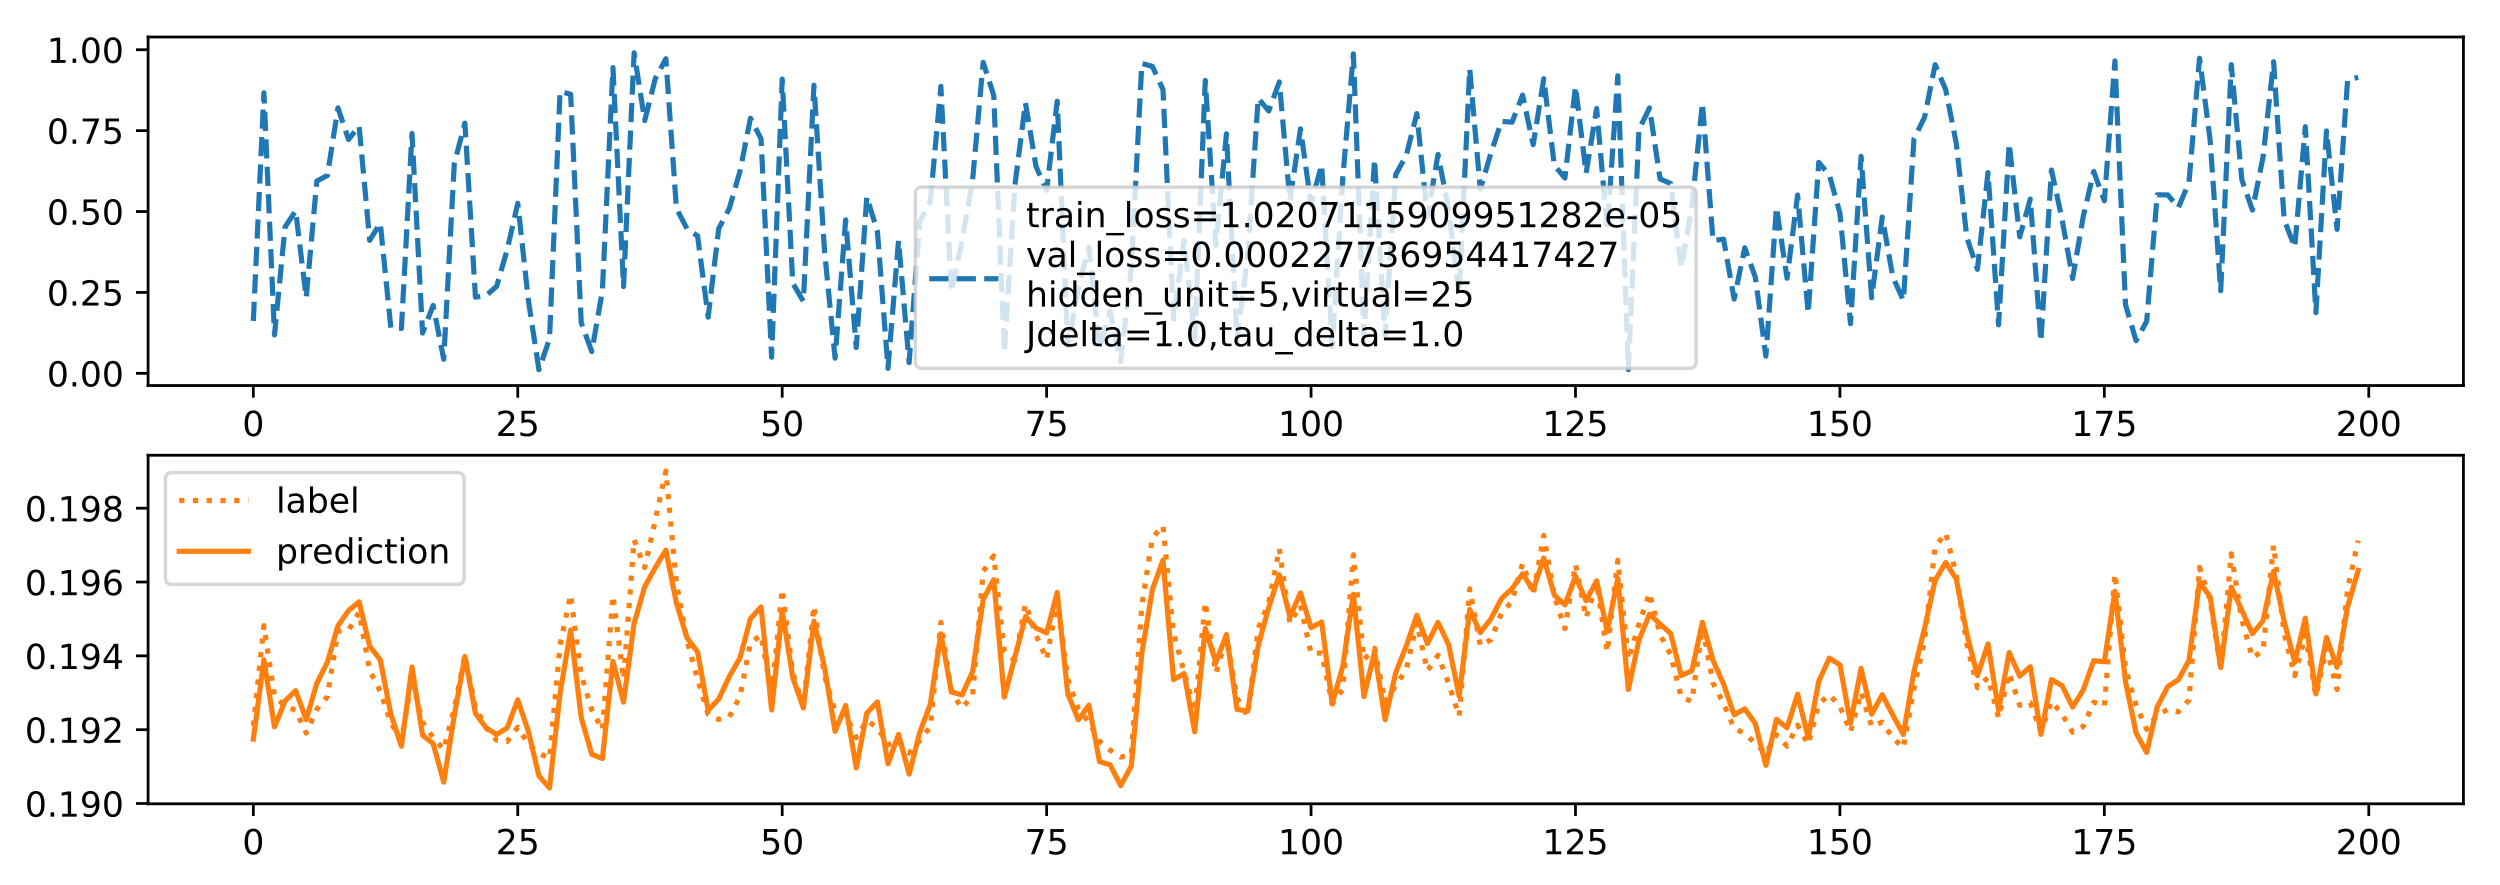 <?xml version="1.0" encoding="utf-8" standalone="no"?>
<!DOCTYPE svg PUBLIC "-//W3C//DTD SVG 1.1//EN"
  "http://www.w3.org/Graphics/SVG/1.1/DTD/svg11.dtd">
<!-- Created with matplotlib (http://matplotlib.org/) -->
<svg height="256pt" version="1.1" viewBox="0 0 723 256" width="723pt" xmlns="http://www.w3.org/2000/svg" xmlns:xlink="http://www.w3.org/1999/xlink">
 <defs>
  <style type="text/css">
*{stroke-linecap:butt;stroke-linejoin:round;}
  </style>
 </defs>
 <g id="figure_1">
  <g id="patch_1">
   <path d="M 0 256.338 
L 723.128 256.338 
L 723.128 0 
L 0 0 
z
" style="fill:#ffffff;"/>
  </g>
  <g id="axes_1">
   <g id="patch_2">
    <path d="M 42.828 111.5 
L 712.428 111.5 
L 712.428 10.7 
L 42.828 10.7 
z
" style="fill:#ffffff;"/>
   </g>
   <g id="matplotlib.axis_1">
    <g id="xtick_1">
     <g id="line2d_1">
      <defs>
       <path d="M 0 0 
L 0 3.5 
" id="m7064da6693" style="stroke:#000000;stroke-width:0.8;"/>
      </defs>
      <g>
       <use style="stroke:#000000;stroke-width:0.8;" x="73.264" xlink:href="#m7064da6693" y="111.5"/>
      </g>
     </g>
     <g id="text_1">
      <!-- 0 -->
      <defs>
       <path d="M 31.781 66.406 
Q 24.172 66.406 20.328 58.906 
Q 16.5 51.422 16.5 36.375 
Q 16.5 21.391 20.328 13.891 
Q 24.172 6.391 31.781 6.391 
Q 39.453 6.391 43.281 13.891 
Q 47.125 21.391 47.125 36.375 
Q 47.125 51.422 43.281 58.906 
Q 39.453 66.406 31.781 66.406 
z
M 31.781 74.219 
Q 44.047 74.219 50.516 64.516 
Q 56.984 54.828 56.984 36.375 
Q 56.984 17.969 50.516 8.266 
Q 44.047 -1.422 31.781 -1.422 
Q 19.531 -1.422 13.062 8.266 
Q 6.594 17.969 6.594 36.375 
Q 6.594 54.828 13.062 64.516 
Q 19.531 74.219 31.781 74.219 
z
" id="DejaVuSans-30"/>
      </defs>
      <g transform="translate(70.083 126.098)scale(0.1 -0.1)">
       <use xlink:href="#DejaVuSans-30"/>
      </g>
     </g>
    </g>
    <g id="xtick_2">
     <g id="line2d_2">
      <g>
       <use style="stroke:#000000;stroke-width:0.8;" x="149.738" xlink:href="#m7064da6693" y="111.5"/>
      </g>
     </g>
     <g id="text_2">
      <!-- 25 -->
      <defs>
       <path d="M 19.188 8.297 
L 53.609 8.297 
L 53.609 0 
L 7.328 0 
L 7.328 8.297 
Q 12.938 14.109 22.625 23.891 
Q 32.328 33.688 34.812 36.531 
Q 39.547 41.844 41.422 45.531 
Q 43.312 49.219 43.312 52.781 
Q 43.312 58.594 39.234 62.25 
Q 35.156 65.922 28.609 65.922 
Q 23.969 65.922 18.812 64.312 
Q 13.672 62.703 7.812 59.422 
L 7.812 69.391 
Q 13.766 71.781 18.938 73 
Q 24.125 74.219 28.422 74.219 
Q 39.75 74.219 46.484 68.547 
Q 53.219 62.891 53.219 53.422 
Q 53.219 48.922 51.531 44.891 
Q 49.859 40.875 45.406 35.406 
Q 44.188 33.984 37.641 27.219 
Q 31.109 20.453 19.188 8.297 
z
" id="DejaVuSans-32"/>
       <path d="M 10.797 72.906 
L 49.516 72.906 
L 49.516 64.594 
L 19.828 64.594 
L 19.828 46.734 
Q 21.969 47.469 24.109 47.828 
Q 26.266 48.188 28.422 48.188 
Q 40.625 48.188 47.75 41.5 
Q 54.891 34.812 54.891 23.391 
Q 54.891 11.625 47.562 5.094 
Q 40.234 -1.422 26.906 -1.422 
Q 22.312 -1.422 17.547 -0.641 
Q 12.797 0.141 7.719 1.703 
L 7.719 11.625 
Q 12.109 9.234 16.797 8.062 
Q 21.484 6.891 26.703 6.891 
Q 35.156 6.891 40.078 11.328 
Q 45.016 15.766 45.016 23.391 
Q 45.016 31 40.078 35.438 
Q 35.156 39.891 26.703 39.891 
Q 22.75 39.891 18.812 39.016 
Q 14.891 38.141 10.797 36.281 
z
" id="DejaVuSans-35"/>
      </defs>
      <g transform="translate(143.375 126.098)scale(0.1 -0.1)">
       <use xlink:href="#DejaVuSans-32"/>
       <use x="63.623" xlink:href="#DejaVuSans-35"/>
      </g>
     </g>
    </g>
    <g id="xtick_3">
     <g id="line2d_3">
      <g>
       <use style="stroke:#000000;stroke-width:0.8;" x="226.211" xlink:href="#m7064da6693" y="111.5"/>
      </g>
     </g>
     <g id="text_3">
      <!-- 50 -->
      <g transform="translate(219.849 126.098)scale(0.1 -0.1)">
       <use xlink:href="#DejaVuSans-35"/>
       <use x="63.623" xlink:href="#DejaVuSans-30"/>
      </g>
     </g>
    </g>
    <g id="xtick_4">
     <g id="line2d_4">
      <g>
       <use style="stroke:#000000;stroke-width:0.8;" x="302.684" xlink:href="#m7064da6693" y="111.5"/>
      </g>
     </g>
     <g id="text_4">
      <!-- 75 -->
      <defs>
       <path d="M 8.203 72.906 
L 55.078 72.906 
L 55.078 68.703 
L 28.609 0 
L 18.312 0 
L 43.219 64.594 
L 8.203 64.594 
z
" id="DejaVuSans-37"/>
      </defs>
      <g transform="translate(296.322 126.098)scale(0.1 -0.1)">
       <use xlink:href="#DejaVuSans-37"/>
       <use x="63.623" xlink:href="#DejaVuSans-35"/>
      </g>
     </g>
    </g>
    <g id="xtick_5">
     <g id="line2d_5">
      <g>
       <use style="stroke:#000000;stroke-width:0.8;" x="379.158" xlink:href="#m7064da6693" y="111.5"/>
      </g>
     </g>
     <g id="text_5">
      <!-- 100 -->
      <defs>
       <path d="M 12.406 8.297 
L 28.516 8.297 
L 28.516 63.922 
L 10.984 60.406 
L 10.984 69.391 
L 28.422 72.906 
L 38.281 72.906 
L 38.281 8.297 
L 54.391 8.297 
L 54.391 0 
L 12.406 0 
z
" id="DejaVuSans-31"/>
      </defs>
      <g transform="translate(369.614 126.098)scale(0.1 -0.1)">
       <use xlink:href="#DejaVuSans-31"/>
       <use x="63.623" xlink:href="#DejaVuSans-30"/>
       <use x="127.246" xlink:href="#DejaVuSans-30"/>
      </g>
     </g>
    </g>
    <g id="xtick_6">
     <g id="line2d_6">
      <g>
       <use style="stroke:#000000;stroke-width:0.8;" x="455.631" xlink:href="#m7064da6693" y="111.5"/>
      </g>
     </g>
     <g id="text_6">
      <!-- 125 -->
      <g transform="translate(446.087 126.098)scale(0.1 -0.1)">
       <use xlink:href="#DejaVuSans-31"/>
       <use x="63.623" xlink:href="#DejaVuSans-32"/>
       <use x="127.246" xlink:href="#DejaVuSans-35"/>
      </g>
     </g>
    </g>
    <g id="xtick_7">
     <g id="line2d_7">
      <g>
       <use style="stroke:#000000;stroke-width:0.8;" x="532.104" xlink:href="#m7064da6693" y="111.5"/>
      </g>
     </g>
     <g id="text_7">
      <!-- 150 -->
      <g transform="translate(522.56 126.098)scale(0.1 -0.1)">
       <use xlink:href="#DejaVuSans-31"/>
       <use x="63.623" xlink:href="#DejaVuSans-35"/>
       <use x="127.246" xlink:href="#DejaVuSans-30"/>
      </g>
     </g>
    </g>
    <g id="xtick_8">
     <g id="line2d_8">
      <g>
       <use style="stroke:#000000;stroke-width:0.8;" x="608.577" xlink:href="#m7064da6693" y="111.5"/>
      </g>
     </g>
     <g id="text_8">
      <!-- 175 -->
      <g transform="translate(599.034 126.098)scale(0.1 -0.1)">
       <use xlink:href="#DejaVuSans-31"/>
       <use x="63.623" xlink:href="#DejaVuSans-37"/>
       <use x="127.246" xlink:href="#DejaVuSans-35"/>
      </g>
     </g>
    </g>
    <g id="xtick_9">
     <g id="line2d_9">
      <g>
       <use style="stroke:#000000;stroke-width:0.8;" x="685.051" xlink:href="#m7064da6693" y="111.5"/>
      </g>
     </g>
     <g id="text_9">
      <!-- 200 -->
      <g transform="translate(675.507 126.098)scale(0.1 -0.1)">
       <use xlink:href="#DejaVuSans-32"/>
       <use x="63.623" xlink:href="#DejaVuSans-30"/>
       <use x="127.246" xlink:href="#DejaVuSans-30"/>
      </g>
     </g>
    </g>
   </g>
   <g id="matplotlib.axis_2">
    <g id="ytick_1">
     <g id="line2d_10">
      <defs>
       <path d="M 0 0 
L -3.5 0 
" id="mf2ada1c5eb" style="stroke:#000000;stroke-width:0.8;"/>
      </defs>
      <g>
       <use style="stroke:#000000;stroke-width:0.8;" x="42.828" xlink:href="#mf2ada1c5eb" y="107.967"/>
      </g>
     </g>
     <g id="text_10">
      <!-- 0.00 -->
      <defs>
       <path d="M 10.688 12.406 
L 21 12.406 
L 21 0 
L 10.688 0 
z
" id="DejaVuSans-2e"/>
      </defs>
      <g transform="translate(13.562 111.766)scale(0.1 -0.1)">
       <use xlink:href="#DejaVuSans-30"/>
       <use x="63.623" xlink:href="#DejaVuSans-2e"/>
       <use x="95.41" xlink:href="#DejaVuSans-30"/>
       <use x="159.033" xlink:href="#DejaVuSans-30"/>
      </g>
     </g>
    </g>
    <g id="ytick_2">
     <g id="line2d_11">
      <g>
       <use style="stroke:#000000;stroke-width:0.8;" x="42.828" xlink:href="#mf2ada1c5eb" y="84.571"/>
      </g>
     </g>
     <g id="text_11">
      <!-- 0.25 -->
      <g transform="translate(13.562 88.37)scale(0.1 -0.1)">
       <use xlink:href="#DejaVuSans-30"/>
       <use x="63.623" xlink:href="#DejaVuSans-2e"/>
       <use x="95.41" xlink:href="#DejaVuSans-32"/>
       <use x="159.033" xlink:href="#DejaVuSans-35"/>
      </g>
     </g>
    </g>
    <g id="ytick_3">
     <g id="line2d_12">
      <g>
       <use style="stroke:#000000;stroke-width:0.8;" x="42.828" xlink:href="#mf2ada1c5eb" y="61.174"/>
      </g>
     </g>
     <g id="text_12">
      <!-- 0.50 -->
      <g transform="translate(13.562 64.974)scale(0.1 -0.1)">
       <use xlink:href="#DejaVuSans-30"/>
       <use x="63.623" xlink:href="#DejaVuSans-2e"/>
       <use x="95.41" xlink:href="#DejaVuSans-35"/>
       <use x="159.033" xlink:href="#DejaVuSans-30"/>
      </g>
     </g>
    </g>
    <g id="ytick_4">
     <g id="line2d_13">
      <g>
       <use style="stroke:#000000;stroke-width:0.8;" x="42.828" xlink:href="#mf2ada1c5eb" y="37.778"/>
      </g>
     </g>
     <g id="text_13">
      <!-- 0.75 -->
      <g transform="translate(13.562 41.577)scale(0.1 -0.1)">
       <use xlink:href="#DejaVuSans-30"/>
       <use x="63.623" xlink:href="#DejaVuSans-2e"/>
       <use x="95.41" xlink:href="#DejaVuSans-37"/>
       <use x="159.033" xlink:href="#DejaVuSans-35"/>
      </g>
     </g>
    </g>
    <g id="ytick_5">
     <g id="line2d_14">
      <g>
       <use style="stroke:#000000;stroke-width:0.8;" x="42.828" xlink:href="#mf2ada1c5eb" y="14.382"/>
      </g>
     </g>
     <g id="text_14">
      <!-- 1.00 -->
      <g transform="translate(13.562 18.181)scale(0.1 -0.1)">
       <use xlink:href="#DejaVuSans-31"/>
       <use x="63.623" xlink:href="#DejaVuSans-2e"/>
       <use x="95.41" xlink:href="#DejaVuSans-30"/>
       <use x="159.033" xlink:href="#DejaVuSans-30"/>
      </g>
     </g>
    </g>
   </g>
   <g id="line2d_15">
    <path clip-path="url(#pdfb579b54e)" d="M 73.264 92.815 
L 76.323 26.841 
L 79.382 96.843 
L 82.441 65.642 
L 85.5 60.966 
L 88.559 86.081 
L 91.618 52.378 
L 94.677 50.746 
L 97.736 31.218 
L 100.795 40.347 
L 103.854 36.456 
L 106.913 69.503 
L 109.972 64.515 
L 113.031 94.772 
L 116.09 94.999 
L 119.148 38.591 
L 122.207 96.307 
L 125.266 88.323 
L 128.325 103.894 
L 131.384 47.279 
L 134.443 35.617 
L 137.502 85.94 
L 140.561 85.5 
L 143.62 82.812 
L 146.679 72.219 
L 149.738 58.806 
L 152.797 86.796 
L 155.856 106.918 
L 158.915 98.008 
L 161.973 26.443 
L 165.032 27.267 
L 168.091 93.35 
L 171.15 101.659 
L 174.209 84.086 
L 177.268 19.545 
L 180.327 82.863 
L 183.386 15.282 
L 186.445 34.872 
L 189.504 22.755 
L 192.563 16.987 
L 195.622 60.252 
L 198.681 66.172 
L 201.74 68.233 
L 204.799 91.709 
L 207.857 66.098 
L 210.916 60.272 
L 213.975 49.62 
L 217.034 34.192 
L 220.093 40.123 
L 223.152 103.296 
L 226.211 22.878 
L 229.27 81.904 
L 232.329 87.15 
L 235.388 24.647 
L 238.447 72.474 
L 241.506 103.581 
L 244.565 63.605 
L 247.624 100.495 
L 250.682 56.932 
L 253.741 66.917 
L 256.8 106.532 
L 259.859 69.588 
L 262.918 104.867 
L 265.977 64.182 
L 269.036 58.291 
L 272.095 24.984 
L 275.154 84.448 
L 278.213 69.616 
L 281.272 52.124 
L 284.331 18.039 
L 287.39 27.542 
L 290.449 101.891 
L 293.508 53.518 
L 296.566 29.76 
L 299.625 48.219 
L 302.684 55.018 
L 305.743 29.274 
L 308.802 100.104 
L 311.861 83.158 
L 314.92 71.462 
L 317.979 100.586 
L 321.038 90 
L 324.097 104.576 
L 327.156 77.725 
L 330.215 18.339 
L 333.274 19.202 
L 336.333 25.923 
L 339.391 92.31 
L 342.45 69.512 
L 345.509 97.977 
L 348.568 23.29 
L 351.627 70.925 
L 354.686 38.704 
L 357.745 98.04 
L 360.804 74.257 
L 363.863 28.402 
L 366.922 32.09 
L 369.981 23.695 
L 373.04 58.044 
L 376.099 37.264 
L 379.158 59.046 
L 382.217 47.633 
L 385.275 100.225 
L 388.334 51.497 
L 391.393 15.585 
L 394.452 96.956 
L 397.511 46.076 
L 400.57 97.132 
L 403.629 50.498 
L 406.688 44.978 
L 409.747 32.861 
L 412.806 62.734 
L 415.865 44.646 
L 418.924 60.467 
L 421.983 85.213 
L 425.042 19.929 
L 428.1 54.781 
L 431.159 44.33 
L 434.218 35.109 
L 437.277 35.332 
L 440.336 27.513 
L 443.395 41.845 
L 446.454 22.766 
L 449.513 47.824 
L 452.572 51.467 
L 455.631 24.96 
L 458.69 50.097 
L 461.749 31.388 
L 464.808 66.189 
L 467.867 21.904 
L 470.926 106.896 
L 473.984 37.478 
L 477.043 31.229 
L 480.102 51.749 
L 483.161 53.1 
L 486.22 77.522 
L 489.279 59.982 
L 492.338 29.744 
L 495.397 69.565 
L 498.456 69.171 
L 501.515 86.487 
L 504.574 71.673 
L 507.633 80.144 
L 510.692 102.998 
L 513.751 59.932 
L 516.809 80.462 
L 519.868 56.404 
L 522.927 90.592 
L 525.986 46.948 
L 529.045 50.642 
L 532.104 61.625 
L 535.163 93.602 
L 538.222 45.215 
L 541.281 86.116 
L 544.34 62.762 
L 547.399 80.067 
L 550.458 86.899 
L 553.517 40.181 
L 556.576 33.942 
L 559.635 18.703 
L 562.693 25.938 
L 565.752 41.444 
L 568.811 68.668 
L 571.87 77.876 
L 574.929 49.925 
L 577.988 93.947 
L 581.047 41.481 
L 584.106 68.491 
L 587.165 57.568 
L 590.224 98.73 
L 593.283 49.167 
L 596.342 63.394 
L 599.401 80.561 
L 602.46 62.702 
L 605.518 49.623 
L 608.577 58.064 
L 611.636 17.619 
L 614.695 88.167 
L 617.754 98.526 
L 620.813 92.95 
L 623.872 56.339 
L 626.931 56.375 
L 629.99 60.01 
L 633.049 52.768 
L 636.108 16.845 
L 639.167 40.459 
L 642.226 84.073 
L 645.285 18.702 
L 648.344 52.03 
L 651.402 60.751 
L 654.461 45.484 
L 657.52 17.873 
L 660.579 63.528 
L 663.638 71.496 
L 666.697 36.64 
L 669.756 90.412 
L 672.815 37.87 
L 675.874 66.324 
L 678.933 23.058 
L 681.992 22.382 
L 681.992 22.382 
" style="fill:none;stroke:#1f77b4;stroke-dasharray:5.55,2.4;stroke-dashoffset:0;stroke-width:1.5;"/>
   </g>
   <g id="patch_3">
    <path d="M 42.828 111.5 
L 42.828 10.7 
" style="fill:none;stroke:#000000;stroke-linecap:square;stroke-linejoin:miter;stroke-width:0.8;"/>
   </g>
   <g id="patch_4">
    <path d="M 712.428 111.5 
L 712.428 10.7 
" style="fill:none;stroke:#000000;stroke-linecap:square;stroke-linejoin:miter;stroke-width:0.8;"/>
   </g>
   <g id="patch_5">
    <path d="M 42.828 111.5 
L 712.428 111.5 
" style="fill:none;stroke:#000000;stroke-linecap:square;stroke-linejoin:miter;stroke-width:0.8;"/>
   </g>
   <g id="patch_6">
    <path d="M 42.828 10.7 
L 712.428 10.7 
" style="fill:none;stroke:#000000;stroke-linecap:square;stroke-linejoin:miter;stroke-width:0.8;"/>
   </g>
   <g id="legend_1">
    <g id="patch_7">
     <path d="M 266.73 106.5 
L 488.527 106.5 
Q 490.527 106.5 490.527 104.5 
L 490.527 56.116 
Q 490.527 54.116 488.527 54.116 
L 266.73 54.116 
Q 264.73 54.116 264.73 56.116 
L 264.73 104.5 
Q 264.73 106.5 266.73 106.5 
z
" style="fill:#ffffff;opacity:0.8;stroke:#cccccc;stroke-linejoin:miter;"/>
    </g>
    <g id="line2d_16">
     <path d="M 268.73 80.607 
L 288.73 80.607 
" style="fill:none;stroke:#1f77b4;stroke-dasharray:5.55,2.4;stroke-dashoffset:0;stroke-width:1.5;"/>
    </g>
    <g id="line2d_17"/>
    <g id="text_15">
     <!-- train_loss=1.0207115909951282e-05 -->
     <defs>
      <path d="M 18.312 70.219 
L 18.312 54.688 
L 36.812 54.688 
L 36.812 47.703 
L 18.312 47.703 
L 18.312 18.016 
Q 18.312 11.328 20.141 9.422 
Q 21.969 7.516 27.594 7.516 
L 36.812 7.516 
L 36.812 0 
L 27.594 0 
Q 17.188 0 13.234 3.875 
Q 9.281 7.766 9.281 18.016 
L 9.281 47.703 
L 2.688 47.703 
L 2.688 54.688 
L 9.281 54.688 
L 9.281 70.219 
z
" id="DejaVuSans-74"/>
      <path d="M 41.109 46.297 
Q 39.594 47.172 37.812 47.578 
Q 36.031 48 33.891 48 
Q 26.266 48 22.188 43.047 
Q 18.109 38.094 18.109 28.812 
L 18.109 0 
L 9.078 0 
L 9.078 54.688 
L 18.109 54.688 
L 18.109 46.188 
Q 20.953 51.172 25.484 53.578 
Q 30.031 56 36.531 56 
Q 37.453 56 38.578 55.875 
Q 39.703 55.766 41.062 55.516 
z
" id="DejaVuSans-72"/>
      <path d="M 34.281 27.484 
Q 23.391 27.484 19.188 25 
Q 14.984 22.516 14.984 16.5 
Q 14.984 11.719 18.141 8.906 
Q 21.297 6.109 26.703 6.109 
Q 34.188 6.109 38.703 11.406 
Q 43.219 16.703 43.219 25.484 
L 43.219 27.484 
z
M 52.203 31.203 
L 52.203 0 
L 43.219 0 
L 43.219 8.297 
Q 40.141 3.328 35.547 0.953 
Q 30.953 -1.422 24.312 -1.422 
Q 15.922 -1.422 10.953 3.297 
Q 6 8.016 6 15.922 
Q 6 25.141 12.172 29.828 
Q 18.359 34.516 30.609 34.516 
L 43.219 34.516 
L 43.219 35.406 
Q 43.219 41.609 39.141 45 
Q 35.062 48.391 27.688 48.391 
Q 23 48.391 18.547 47.266 
Q 14.109 46.141 10.016 43.891 
L 10.016 52.203 
Q 14.938 54.109 19.578 55.047 
Q 24.219 56 28.609 56 
Q 40.484 56 46.344 49.844 
Q 52.203 43.703 52.203 31.203 
z
" id="DejaVuSans-61"/>
      <path d="M 9.422 54.688 
L 18.406 54.688 
L 18.406 0 
L 9.422 0 
z
M 9.422 75.984 
L 18.406 75.984 
L 18.406 64.594 
L 9.422 64.594 
z
" id="DejaVuSans-69"/>
      <path d="M 54.891 33.016 
L 54.891 0 
L 45.906 0 
L 45.906 32.719 
Q 45.906 40.484 42.875 44.328 
Q 39.844 48.188 33.797 48.188 
Q 26.516 48.188 22.312 43.547 
Q 18.109 38.922 18.109 30.906 
L 18.109 0 
L 9.078 0 
L 9.078 54.688 
L 18.109 54.688 
L 18.109 46.188 
Q 21.344 51.125 25.703 53.562 
Q 30.078 56 35.797 56 
Q 45.219 56 50.047 50.172 
Q 54.891 44.344 54.891 33.016 
z
" id="DejaVuSans-6e"/>
      <path d="M 50.984 -16.609 
L 50.984 -23.578 
L -0.984 -23.578 
L -0.984 -16.609 
z
" id="DejaVuSans-5f"/>
      <path d="M 9.422 75.984 
L 18.406 75.984 
L 18.406 0 
L 9.422 0 
z
" id="DejaVuSans-6c"/>
      <path d="M 30.609 48.391 
Q 23.391 48.391 19.188 42.75 
Q 14.984 37.109 14.984 27.297 
Q 14.984 17.484 19.156 11.844 
Q 23.344 6.203 30.609 6.203 
Q 37.797 6.203 41.984 11.859 
Q 46.188 17.531 46.188 27.297 
Q 46.188 37.016 41.984 42.703 
Q 37.797 48.391 30.609 48.391 
z
M 30.609 56 
Q 42.328 56 49.016 48.375 
Q 55.719 40.766 55.719 27.297 
Q 55.719 13.875 49.016 6.219 
Q 42.328 -1.422 30.609 -1.422 
Q 18.844 -1.422 12.172 6.219 
Q 5.516 13.875 5.516 27.297 
Q 5.516 40.766 12.172 48.375 
Q 18.844 56 30.609 56 
z
" id="DejaVuSans-6f"/>
      <path d="M 44.281 53.078 
L 44.281 44.578 
Q 40.484 46.531 36.375 47.5 
Q 32.281 48.484 27.875 48.484 
Q 21.188 48.484 17.844 46.438 
Q 14.5 44.391 14.5 40.281 
Q 14.5 37.156 16.891 35.375 
Q 19.281 33.594 26.516 31.984 
L 29.594 31.297 
Q 39.156 29.25 43.188 25.516 
Q 47.219 21.781 47.219 15.094 
Q 47.219 7.469 41.188 3.016 
Q 35.156 -1.422 24.609 -1.422 
Q 20.219 -1.422 15.453 -0.562 
Q 10.688 0.297 5.422 2 
L 5.422 11.281 
Q 10.406 8.688 15.234 7.391 
Q 20.062 6.109 24.812 6.109 
Q 31.156 6.109 34.562 8.281 
Q 37.984 10.453 37.984 14.406 
Q 37.984 18.062 35.516 20.016 
Q 33.062 21.969 24.703 23.781 
L 21.578 24.516 
Q 13.234 26.266 9.516 29.906 
Q 5.812 33.547 5.812 39.891 
Q 5.812 47.609 11.281 51.797 
Q 16.75 56 26.812 56 
Q 31.781 56 36.172 55.266 
Q 40.578 54.547 44.281 53.078 
z
" id="DejaVuSans-73"/>
      <path d="M 10.594 45.406 
L 73.188 45.406 
L 73.188 37.203 
L 10.594 37.203 
z
M 10.594 25.484 
L 73.188 25.484 
L 73.188 17.188 
L 10.594 17.188 
z
" id="DejaVuSans-3d"/>
      <path d="M 10.984 1.516 
L 10.984 10.5 
Q 14.703 8.734 18.5 7.812 
Q 22.312 6.891 25.984 6.891 
Q 35.75 6.891 40.891 13.453 
Q 46.047 20.016 46.781 33.406 
Q 43.953 29.203 39.594 26.953 
Q 35.25 24.703 29.984 24.703 
Q 19.047 24.703 12.672 31.312 
Q 6.297 37.938 6.297 49.422 
Q 6.297 60.641 12.938 67.422 
Q 19.578 74.219 30.609 74.219 
Q 43.266 74.219 49.922 64.516 
Q 56.594 54.828 56.594 36.375 
Q 56.594 19.141 48.406 8.859 
Q 40.234 -1.422 26.422 -1.422 
Q 22.703 -1.422 18.891 -0.688 
Q 15.094 0.047 10.984 1.516 
z
M 30.609 32.422 
Q 37.25 32.422 41.125 36.953 
Q 45.016 41.5 45.016 49.422 
Q 45.016 57.281 41.125 61.844 
Q 37.25 66.406 30.609 66.406 
Q 23.969 66.406 20.094 61.844 
Q 16.219 57.281 16.219 49.422 
Q 16.219 41.5 20.094 36.953 
Q 23.969 32.422 30.609 32.422 
z
" id="DejaVuSans-39"/>
      <path d="M 31.781 34.625 
Q 24.75 34.625 20.719 30.859 
Q 16.703 27.094 16.703 20.516 
Q 16.703 13.922 20.719 10.156 
Q 24.75 6.391 31.781 6.391 
Q 38.812 6.391 42.859 10.172 
Q 46.922 13.969 46.922 20.516 
Q 46.922 27.094 42.891 30.859 
Q 38.875 34.625 31.781 34.625 
z
M 21.922 38.812 
Q 15.578 40.375 12.031 44.719 
Q 8.5 49.078 8.5 55.328 
Q 8.5 64.062 14.719 69.141 
Q 20.953 74.219 31.781 74.219 
Q 42.672 74.219 48.875 69.141 
Q 55.078 64.062 55.078 55.328 
Q 55.078 49.078 51.531 44.719 
Q 48 40.375 41.703 38.812 
Q 48.828 37.156 52.797 32.312 
Q 56.781 27.484 56.781 20.516 
Q 56.781 9.906 50.312 4.234 
Q 43.844 -1.422 31.781 -1.422 
Q 19.734 -1.422 13.25 4.234 
Q 6.781 9.906 6.781 20.516 
Q 6.781 27.484 10.781 32.312 
Q 14.797 37.156 21.922 38.812 
z
M 18.312 54.391 
Q 18.312 48.734 21.844 45.562 
Q 25.391 42.391 31.781 42.391 
Q 38.141 42.391 41.719 45.562 
Q 45.312 48.734 45.312 54.391 
Q 45.312 60.062 41.719 63.234 
Q 38.141 66.406 31.781 66.406 
Q 25.391 66.406 21.844 63.234 
Q 18.312 60.062 18.312 54.391 
z
" id="DejaVuSans-38"/>
      <path d="M 56.203 29.594 
L 56.203 25.203 
L 14.891 25.203 
Q 15.484 15.922 20.484 11.062 
Q 25.484 6.203 34.422 6.203 
Q 39.594 6.203 44.453 7.469 
Q 49.312 8.734 54.109 11.281 
L 54.109 2.781 
Q 49.266 0.734 44.188 -0.344 
Q 39.109 -1.422 33.891 -1.422 
Q 20.797 -1.422 13.156 6.188 
Q 5.516 13.812 5.516 26.812 
Q 5.516 40.234 12.766 48.109 
Q 20.016 56 32.328 56 
Q 43.359 56 49.781 48.891 
Q 56.203 41.797 56.203 29.594 
z
M 47.219 32.234 
Q 47.125 39.594 43.094 43.984 
Q 39.062 48.391 32.422 48.391 
Q 24.906 48.391 20.391 44.141 
Q 15.875 39.891 15.188 32.172 
z
" id="DejaVuSans-65"/>
      <path d="M 4.891 31.391 
L 31.203 31.391 
L 31.203 23.391 
L 4.891 23.391 
z
" id="DejaVuSans-2d"/>
     </defs>
     <g transform="translate(296.73 65.714)scale(0.1 -0.1)">
      <use xlink:href="#DejaVuSans-74"/>
      <use x="39.209" xlink:href="#DejaVuSans-72"/>
      <use x="80.322" xlink:href="#DejaVuSans-61"/>
      <use x="141.602" xlink:href="#DejaVuSans-69"/>
      <use x="169.385" xlink:href="#DejaVuSans-6e"/>
      <use x="232.764" xlink:href="#DejaVuSans-5f"/>
      <use x="282.764" xlink:href="#DejaVuSans-6c"/>
      <use x="310.547" xlink:href="#DejaVuSans-6f"/>
      <use x="371.729" xlink:href="#DejaVuSans-73"/>
      <use x="423.828" xlink:href="#DejaVuSans-73"/>
      <use x="475.928" xlink:href="#DejaVuSans-3d"/>
      <use x="559.717" xlink:href="#DejaVuSans-31"/>
      <use x="623.34" xlink:href="#DejaVuSans-2e"/>
      <use x="655.127" xlink:href="#DejaVuSans-30"/>
      <use x="718.75" xlink:href="#DejaVuSans-32"/>
      <use x="782.373" xlink:href="#DejaVuSans-30"/>
      <use x="845.996" xlink:href="#DejaVuSans-37"/>
      <use x="909.619" xlink:href="#DejaVuSans-31"/>
      <use x="973.242" xlink:href="#DejaVuSans-31"/>
      <use x="1036.865" xlink:href="#DejaVuSans-35"/>
      <use x="1100.488" xlink:href="#DejaVuSans-39"/>
      <use x="1164.111" xlink:href="#DejaVuSans-30"/>
      <use x="1227.734" xlink:href="#DejaVuSans-39"/>
      <use x="1291.357" xlink:href="#DejaVuSans-39"/>
      <use x="1354.98" xlink:href="#DejaVuSans-35"/>
      <use x="1418.604" xlink:href="#DejaVuSans-31"/>
      <use x="1482.227" xlink:href="#DejaVuSans-32"/>
      <use x="1545.85" xlink:href="#DejaVuSans-38"/>
      <use x="1609.473" xlink:href="#DejaVuSans-32"/>
      <use x="1673.096" xlink:href="#DejaVuSans-65"/>
      <use x="1734.619" xlink:href="#DejaVuSans-2d"/>
      <use x="1770.703" xlink:href="#DejaVuSans-30"/>
      <use x="1834.326" xlink:href="#DejaVuSans-35"/>
     </g>
     <!-- val_loss=0.000227736954417427 -->
     <defs>
      <path d="M 2.984 54.688 
L 12.5 54.688 
L 29.594 8.797 
L 46.688 54.688 
L 56.203 54.688 
L 35.688 0 
L 23.484 0 
z
" id="DejaVuSans-76"/>
      <path d="M 40.578 39.312 
Q 47.656 37.797 51.625 33 
Q 55.609 28.219 55.609 21.188 
Q 55.609 10.406 48.188 4.484 
Q 40.766 -1.422 27.094 -1.422 
Q 22.516 -1.422 17.656 -0.516 
Q 12.797 0.391 7.625 2.203 
L 7.625 11.719 
Q 11.719 9.328 16.594 8.109 
Q 21.484 6.891 26.812 6.891 
Q 36.078 6.891 40.938 10.547 
Q 45.797 14.203 45.797 21.188 
Q 45.797 27.641 41.281 31.266 
Q 36.766 34.906 28.719 34.906 
L 20.219 34.906 
L 20.219 43.016 
L 29.109 43.016 
Q 36.375 43.016 40.234 45.922 
Q 44.094 48.828 44.094 54.297 
Q 44.094 59.906 40.109 62.906 
Q 36.141 65.922 28.719 65.922 
Q 24.656 65.922 20.016 65.031 
Q 15.375 64.156 9.812 62.312 
L 9.812 71.094 
Q 15.438 72.656 20.344 73.438 
Q 25.25 74.219 29.594 74.219 
Q 40.828 74.219 47.359 69.109 
Q 53.906 64.016 53.906 55.328 
Q 53.906 49.266 50.438 45.094 
Q 46.969 40.922 40.578 39.312 
z
" id="DejaVuSans-33"/>
      <path d="M 33.016 40.375 
Q 26.375 40.375 22.484 35.828 
Q 18.609 31.297 18.609 23.391 
Q 18.609 15.531 22.484 10.953 
Q 26.375 6.391 33.016 6.391 
Q 39.656 6.391 43.531 10.953 
Q 47.406 15.531 47.406 23.391 
Q 47.406 31.297 43.531 35.828 
Q 39.656 40.375 33.016 40.375 
z
M 52.594 71.297 
L 52.594 62.312 
Q 48.875 64.062 45.094 64.984 
Q 41.312 65.922 37.594 65.922 
Q 27.828 65.922 22.672 59.328 
Q 17.531 52.734 16.797 39.406 
Q 19.672 43.656 24.016 45.922 
Q 28.375 48.188 33.594 48.188 
Q 44.578 48.188 50.953 41.516 
Q 57.328 34.859 57.328 23.391 
Q 57.328 12.156 50.688 5.359 
Q 44.047 -1.422 33.016 -1.422 
Q 20.359 -1.422 13.672 8.266 
Q 6.984 17.969 6.984 36.375 
Q 6.984 53.656 15.188 63.938 
Q 23.391 74.219 37.203 74.219 
Q 40.922 74.219 44.703 73.484 
Q 48.484 72.75 52.594 71.297 
z
" id="DejaVuSans-36"/>
      <path d="M 37.797 64.312 
L 12.891 25.391 
L 37.797 25.391 
z
M 35.203 72.906 
L 47.609 72.906 
L 47.609 25.391 
L 58.016 25.391 
L 58.016 17.188 
L 47.609 17.188 
L 47.609 0 
L 37.797 0 
L 37.797 17.188 
L 4.891 17.188 
L 4.891 26.703 
z
" id="DejaVuSans-34"/>
     </defs>
     <g transform="translate(296.73 77.19)scale(0.1 -0.1)">
      <use xlink:href="#DejaVuSans-76"/>
      <use x="59.18" xlink:href="#DejaVuSans-61"/>
      <use x="120.459" xlink:href="#DejaVuSans-6c"/>
      <use x="148.242" xlink:href="#DejaVuSans-5f"/>
      <use x="198.242" xlink:href="#DejaVuSans-6c"/>
      <use x="226.025" xlink:href="#DejaVuSans-6f"/>
      <use x="287.207" xlink:href="#DejaVuSans-73"/>
      <use x="339.307" xlink:href="#DejaVuSans-73"/>
      <use x="391.406" xlink:href="#DejaVuSans-3d"/>
      <use x="475.195" xlink:href="#DejaVuSans-30"/>
      <use x="538.818" xlink:href="#DejaVuSans-2e"/>
      <use x="570.605" xlink:href="#DejaVuSans-30"/>
      <use x="634.229" xlink:href="#DejaVuSans-30"/>
      <use x="697.852" xlink:href="#DejaVuSans-30"/>
      <use x="761.475" xlink:href="#DejaVuSans-32"/>
      <use x="825.098" xlink:href="#DejaVuSans-32"/>
      <use x="888.721" xlink:href="#DejaVuSans-37"/>
      <use x="952.344" xlink:href="#DejaVuSans-37"/>
      <use x="1015.967" xlink:href="#DejaVuSans-33"/>
      <use x="1079.59" xlink:href="#DejaVuSans-36"/>
      <use x="1143.213" xlink:href="#DejaVuSans-39"/>
      <use x="1206.836" xlink:href="#DejaVuSans-35"/>
      <use x="1270.459" xlink:href="#DejaVuSans-34"/>
      <use x="1334.082" xlink:href="#DejaVuSans-34"/>
      <use x="1397.705" xlink:href="#DejaVuSans-31"/>
      <use x="1461.328" xlink:href="#DejaVuSans-37"/>
      <use x="1524.951" xlink:href="#DejaVuSans-34"/>
      <use x="1588.574" xlink:href="#DejaVuSans-32"/>
      <use x="1652.197" xlink:href="#DejaVuSans-37"/>
     </g>
     <!-- hidden_unit=5,virtual=25 -->
     <defs>
      <path d="M 54.891 33.016 
L 54.891 0 
L 45.906 0 
L 45.906 32.719 
Q 45.906 40.484 42.875 44.328 
Q 39.844 48.188 33.797 48.188 
Q 26.516 48.188 22.312 43.547 
Q 18.109 38.922 18.109 30.906 
L 18.109 0 
L 9.078 0 
L 9.078 75.984 
L 18.109 75.984 
L 18.109 46.188 
Q 21.344 51.125 25.703 53.562 
Q 30.078 56 35.797 56 
Q 45.219 56 50.047 50.172 
Q 54.891 44.344 54.891 33.016 
z
" id="DejaVuSans-68"/>
      <path d="M 45.406 46.391 
L 45.406 75.984 
L 54.391 75.984 
L 54.391 0 
L 45.406 0 
L 45.406 8.203 
Q 42.578 3.328 38.25 0.953 
Q 33.938 -1.422 27.875 -1.422 
Q 17.969 -1.422 11.734 6.484 
Q 5.516 14.406 5.516 27.297 
Q 5.516 40.188 11.734 48.094 
Q 17.969 56 27.875 56 
Q 33.938 56 38.25 53.625 
Q 42.578 51.266 45.406 46.391 
z
M 14.797 27.297 
Q 14.797 17.391 18.875 11.75 
Q 22.953 6.109 30.078 6.109 
Q 37.203 6.109 41.297 11.75 
Q 45.406 17.391 45.406 27.297 
Q 45.406 37.203 41.297 42.844 
Q 37.203 48.484 30.078 48.484 
Q 22.953 48.484 18.875 42.844 
Q 14.797 37.203 14.797 27.297 
z
" id="DejaVuSans-64"/>
      <path d="M 8.5 21.578 
L 8.5 54.688 
L 17.484 54.688 
L 17.484 21.922 
Q 17.484 14.156 20.5 10.266 
Q 23.531 6.391 29.594 6.391 
Q 36.859 6.391 41.078 11.031 
Q 45.312 15.672 45.312 23.688 
L 45.312 54.688 
L 54.297 54.688 
L 54.297 0 
L 45.312 0 
L 45.312 8.406 
Q 42.047 3.422 37.719 1 
Q 33.406 -1.422 27.688 -1.422 
Q 18.266 -1.422 13.375 4.438 
Q 8.5 10.297 8.5 21.578 
z
M 31.109 56 
z
" id="DejaVuSans-75"/>
      <path d="M 11.719 12.406 
L 22.016 12.406 
L 22.016 4 
L 14.016 -11.625 
L 7.719 -11.625 
L 11.719 4 
z
" id="DejaVuSans-2c"/>
     </defs>
     <g transform="translate(296.73 88.666)scale(0.1 -0.1)">
      <use xlink:href="#DejaVuSans-68"/>
      <use x="63.379" xlink:href="#DejaVuSans-69"/>
      <use x="91.162" xlink:href="#DejaVuSans-64"/>
      <use x="154.639" xlink:href="#DejaVuSans-64"/>
      <use x="218.115" xlink:href="#DejaVuSans-65"/>
      <use x="279.639" xlink:href="#DejaVuSans-6e"/>
      <use x="343.018" xlink:href="#DejaVuSans-5f"/>
      <use x="393.018" xlink:href="#DejaVuSans-75"/>
      <use x="456.396" xlink:href="#DejaVuSans-6e"/>
      <use x="519.775" xlink:href="#DejaVuSans-69"/>
      <use x="547.559" xlink:href="#DejaVuSans-74"/>
      <use x="586.768" xlink:href="#DejaVuSans-3d"/>
      <use x="670.557" xlink:href="#DejaVuSans-35"/>
      <use x="734.18" xlink:href="#DejaVuSans-2c"/>
      <use x="765.967" xlink:href="#DejaVuSans-76"/>
      <use x="825.146" xlink:href="#DejaVuSans-69"/>
      <use x="852.93" xlink:href="#DejaVuSans-72"/>
      <use x="894.043" xlink:href="#DejaVuSans-74"/>
      <use x="933.252" xlink:href="#DejaVuSans-75"/>
      <use x="996.631" xlink:href="#DejaVuSans-61"/>
      <use x="1057.91" xlink:href="#DejaVuSans-6c"/>
      <use x="1085.693" xlink:href="#DejaVuSans-3d"/>
      <use x="1169.482" xlink:href="#DejaVuSans-32"/>
      <use x="1233.105" xlink:href="#DejaVuSans-35"/>
     </g>
     <!-- Jdelta=1.0,tau_delta=1.0 -->
     <defs>
      <path d="M 9.812 72.906 
L 19.672 72.906 
L 19.672 5.078 
Q 19.672 -8.109 14.672 -14.062 
Q 9.672 -20.016 -1.422 -20.016 
L -5.172 -20.016 
L -5.172 -11.719 
L -2.094 -11.719 
Q 4.438 -11.719 7.125 -8.047 
Q 9.812 -4.391 9.812 5.078 
z
" id="DejaVuSans-4a"/>
     </defs>
     <g transform="translate(296.73 100.142)scale(0.1 -0.1)">
      <use xlink:href="#DejaVuSans-4a"/>
      <use x="29.492" xlink:href="#DejaVuSans-64"/>
      <use x="92.969" xlink:href="#DejaVuSans-65"/>
      <use x="154.492" xlink:href="#DejaVuSans-6c"/>
      <use x="182.275" xlink:href="#DejaVuSans-74"/>
      <use x="221.484" xlink:href="#DejaVuSans-61"/>
      <use x="282.764" xlink:href="#DejaVuSans-3d"/>
      <use x="366.553" xlink:href="#DejaVuSans-31"/>
      <use x="430.176" xlink:href="#DejaVuSans-2e"/>
      <use x="461.963" xlink:href="#DejaVuSans-30"/>
      <use x="525.586" xlink:href="#DejaVuSans-2c"/>
      <use x="557.373" xlink:href="#DejaVuSans-74"/>
      <use x="596.582" xlink:href="#DejaVuSans-61"/>
      <use x="657.861" xlink:href="#DejaVuSans-75"/>
      <use x="721.24" xlink:href="#DejaVuSans-5f"/>
      <use x="771.24" xlink:href="#DejaVuSans-64"/>
      <use x="834.717" xlink:href="#DejaVuSans-65"/>
      <use x="896.24" xlink:href="#DejaVuSans-6c"/>
      <use x="924.023" xlink:href="#DejaVuSans-74"/>
      <use x="963.232" xlink:href="#DejaVuSans-61"/>
      <use x="1024.512" xlink:href="#DejaVuSans-3d"/>
      <use x="1108.301" xlink:href="#DejaVuSans-31"/>
      <use x="1171.924" xlink:href="#DejaVuSans-2e"/>
      <use x="1203.711" xlink:href="#DejaVuSans-30"/>
     </g>
    </g>
   </g>
  </g>
  <g id="axes_2">
   <g id="patch_8">
    <path d="M 42.828 232.46 
L 712.428 232.46 
L 712.428 131.66 
L 42.828 131.66 
z
" style="fill:#ffffff;"/>
   </g>
   <g id="matplotlib.axis_3">
    <g id="xtick_10">
     <g id="line2d_18">
      <g>
       <use style="stroke:#000000;stroke-width:0.8;" x="73.264" xlink:href="#m7064da6693" y="232.46"/>
      </g>
     </g>
     <g id="text_16">
      <!-- 0 -->
      <g transform="translate(70.083 247.058)scale(0.1 -0.1)">
       <use xlink:href="#DejaVuSans-30"/>
      </g>
     </g>
    </g>
    <g id="xtick_11">
     <g id="line2d_19">
      <g>
       <use style="stroke:#000000;stroke-width:0.8;" x="149.738" xlink:href="#m7064da6693" y="232.46"/>
      </g>
     </g>
     <g id="text_17">
      <!-- 25 -->
      <g transform="translate(143.375 247.058)scale(0.1 -0.1)">
       <use xlink:href="#DejaVuSans-32"/>
       <use x="63.623" xlink:href="#DejaVuSans-35"/>
      </g>
     </g>
    </g>
    <g id="xtick_12">
     <g id="line2d_20">
      <g>
       <use style="stroke:#000000;stroke-width:0.8;" x="226.211" xlink:href="#m7064da6693" y="232.46"/>
      </g>
     </g>
     <g id="text_18">
      <!-- 50 -->
      <g transform="translate(219.849 247.058)scale(0.1 -0.1)">
       <use xlink:href="#DejaVuSans-35"/>
       <use x="63.623" xlink:href="#DejaVuSans-30"/>
      </g>
     </g>
    </g>
    <g id="xtick_13">
     <g id="line2d_21">
      <g>
       <use style="stroke:#000000;stroke-width:0.8;" x="302.684" xlink:href="#m7064da6693" y="232.46"/>
      </g>
     </g>
     <g id="text_19">
      <!-- 75 -->
      <g transform="translate(296.322 247.058)scale(0.1 -0.1)">
       <use xlink:href="#DejaVuSans-37"/>
       <use x="63.623" xlink:href="#DejaVuSans-35"/>
      </g>
     </g>
    </g>
    <g id="xtick_14">
     <g id="line2d_22">
      <g>
       <use style="stroke:#000000;stroke-width:0.8;" x="379.158" xlink:href="#m7064da6693" y="232.46"/>
      </g>
     </g>
     <g id="text_20">
      <!-- 100 -->
      <g transform="translate(369.614 247.058)scale(0.1 -0.1)">
       <use xlink:href="#DejaVuSans-31"/>
       <use x="63.623" xlink:href="#DejaVuSans-30"/>
       <use x="127.246" xlink:href="#DejaVuSans-30"/>
      </g>
     </g>
    </g>
    <g id="xtick_15">
     <g id="line2d_23">
      <g>
       <use style="stroke:#000000;stroke-width:0.8;" x="455.631" xlink:href="#m7064da6693" y="232.46"/>
      </g>
     </g>
     <g id="text_21">
      <!-- 125 -->
      <g transform="translate(446.087 247.058)scale(0.1 -0.1)">
       <use xlink:href="#DejaVuSans-31"/>
       <use x="63.623" xlink:href="#DejaVuSans-32"/>
       <use x="127.246" xlink:href="#DejaVuSans-35"/>
      </g>
     </g>
    </g>
    <g id="xtick_16">
     <g id="line2d_24">
      <g>
       <use style="stroke:#000000;stroke-width:0.8;" x="532.104" xlink:href="#m7064da6693" y="232.46"/>
      </g>
     </g>
     <g id="text_22">
      <!-- 150 -->
      <g transform="translate(522.56 247.058)scale(0.1 -0.1)">
       <use xlink:href="#DejaVuSans-31"/>
       <use x="63.623" xlink:href="#DejaVuSans-35"/>
       <use x="127.246" xlink:href="#DejaVuSans-30"/>
      </g>
     </g>
    </g>
    <g id="xtick_17">
     <g id="line2d_25">
      <g>
       <use style="stroke:#000000;stroke-width:0.8;" x="608.577" xlink:href="#m7064da6693" y="232.46"/>
      </g>
     </g>
     <g id="text_23">
      <!-- 175 -->
      <g transform="translate(599.034 247.058)scale(0.1 -0.1)">
       <use xlink:href="#DejaVuSans-31"/>
       <use x="63.623" xlink:href="#DejaVuSans-37"/>
       <use x="127.246" xlink:href="#DejaVuSans-35"/>
      </g>
     </g>
    </g>
    <g id="xtick_18">
     <g id="line2d_26">
      <g>
       <use style="stroke:#000000;stroke-width:0.8;" x="685.051" xlink:href="#m7064da6693" y="232.46"/>
      </g>
     </g>
     <g id="text_24">
      <!-- 200 -->
      <g transform="translate(675.507 247.058)scale(0.1 -0.1)">
       <use xlink:href="#DejaVuSans-32"/>
       <use x="63.623" xlink:href="#DejaVuSans-30"/>
       <use x="127.246" xlink:href="#DejaVuSans-30"/>
      </g>
     </g>
    </g>
   </g>
   <g id="matplotlib.axis_4">
    <g id="ytick_6">
     <g id="line2d_27">
      <g>
       <use style="stroke:#000000;stroke-width:0.8;" x="42.828" xlink:href="#mf2ada1c5eb" y="232.375"/>
      </g>
     </g>
     <g id="text_25">
      <!-- 0.190 -->
      <g transform="translate(7.2 236.174)scale(0.1 -0.1)">
       <use xlink:href="#DejaVuSans-30"/>
       <use x="63.623" xlink:href="#DejaVuSans-2e"/>
       <use x="95.41" xlink:href="#DejaVuSans-31"/>
       <use x="159.033" xlink:href="#DejaVuSans-39"/>
       <use x="222.656" xlink:href="#DejaVuSans-30"/>
      </g>
     </g>
    </g>
    <g id="ytick_7">
     <g id="line2d_28">
      <g>
       <use style="stroke:#000000;stroke-width:0.8;" x="42.828" xlink:href="#mf2ada1c5eb" y="211.025"/>
      </g>
     </g>
     <g id="text_26">
      <!-- 0.192 -->
      <g transform="translate(7.2 214.824)scale(0.1 -0.1)">
       <use xlink:href="#DejaVuSans-30"/>
       <use x="63.623" xlink:href="#DejaVuSans-2e"/>
       <use x="95.41" xlink:href="#DejaVuSans-31"/>
       <use x="159.033" xlink:href="#DejaVuSans-39"/>
       <use x="222.656" xlink:href="#DejaVuSans-32"/>
      </g>
     </g>
    </g>
    <g id="ytick_8">
     <g id="line2d_29">
      <g>
       <use style="stroke:#000000;stroke-width:0.8;" x="42.828" xlink:href="#mf2ada1c5eb" y="189.675"/>
      </g>
     </g>
     <g id="text_27">
      <!-- 0.194 -->
      <g transform="translate(7.2 193.474)scale(0.1 -0.1)">
       <use xlink:href="#DejaVuSans-30"/>
       <use x="63.623" xlink:href="#DejaVuSans-2e"/>
       <use x="95.41" xlink:href="#DejaVuSans-31"/>
       <use x="159.033" xlink:href="#DejaVuSans-39"/>
       <use x="222.656" xlink:href="#DejaVuSans-34"/>
      </g>
     </g>
    </g>
    <g id="ytick_9">
     <g id="line2d_30">
      <g>
       <use style="stroke:#000000;stroke-width:0.8;" x="42.828" xlink:href="#mf2ada1c5eb" y="168.325"/>
      </g>
     </g>
     <g id="text_28">
      <!-- 0.196 -->
      <g transform="translate(7.2 172.125)scale(0.1 -0.1)">
       <use xlink:href="#DejaVuSans-30"/>
       <use x="63.623" xlink:href="#DejaVuSans-2e"/>
       <use x="95.41" xlink:href="#DejaVuSans-31"/>
       <use x="159.033" xlink:href="#DejaVuSans-39"/>
       <use x="222.656" xlink:href="#DejaVuSans-36"/>
      </g>
     </g>
    </g>
    <g id="ytick_10">
     <g id="line2d_31">
      <g>
       <use style="stroke:#000000;stroke-width:0.8;" x="42.828" xlink:href="#mf2ada1c5eb" y="146.976"/>
      </g>
     </g>
     <g id="text_29">
      <!-- 0.198 -->
      <g transform="translate(7.2 150.775)scale(0.1 -0.1)">
       <use xlink:href="#DejaVuSans-30"/>
       <use x="63.623" xlink:href="#DejaVuSans-2e"/>
       <use x="95.41" xlink:href="#DejaVuSans-31"/>
       <use x="159.033" xlink:href="#DejaVuSans-39"/>
       <use x="222.656" xlink:href="#DejaVuSans-38"/>
      </g>
     </g>
    </g>
   </g>
   <g id="line2d_32">
    <path clip-path="url(#p72c248bf9f)" d="M 73.264 209.853 
L 76.323 180.932 
L 79.382 201.35 
L 82.441 204.2 
L 85.5 205.385 
L 88.559 212.005 
L 91.618 205.172 
L 94.677 201.448 
L 97.736 182.596 
L 100.795 182.246 
L 103.854 177.078 
L 106.913 193.885 
L 109.972 199.946 
L 113.031 209.126 
L 116.09 213.982 
L 119.148 196.265 
L 122.207 208.968 
L 125.266 213.286 
L 128.325 216.792 
L 131.384 204.825 
L 134.443 189.688 
L 137.502 204.553 
L 140.561 210.437 
L 143.62 214.103 
L 146.679 214.442 
L 149.738 210.314 
L 152.797 215.206 
L 155.856 217.814 
L 158.915 219.371 
L 161.973 186.502 
L 165.032 171.976 
L 168.091 195.143 
L 171.15 205.265 
L 174.209 211.055 
L 177.268 172.23 
L 180.327 196.391 
L 183.386 156.122 
L 186.445 164.129 
L 189.504 150.522 
L 192.563 136.242 
L 195.622 168.612 
L 198.681 185.227 
L 201.74 196.355 
L 204.799 206.617 
L 207.857 208.056 
L 210.916 207.339 
L 213.975 201.472 
L 217.034 185.934 
L 220.093 183.648 
L 223.152 200.863 
L 226.211 170.404 
L 229.27 194.605 
L 232.329 204.338 
L 235.388 175.261 
L 238.447 195.506 
L 241.506 205.703 
L 244.565 206.685 
L 247.624 213.371 
L 250.682 208.351 
L 253.741 210.457 
L 256.8 215.399 
L 259.859 214.384 
L 262.918 217.81 
L 265.977 214.12 
L 269.036 210.208 
L 272.095 180 
L 275.154 200.206 
L 278.213 204.795 
L 281.272 201.186 
L 284.331 165.239 
L 287.39 160.751 
L 290.449 188.288 
L 293.508 191.039 
L 296.566 174.68 
L 299.625 183.65 
L 302.684 190.714 
L 305.743 173.604 
L 308.802 196.414 
L 311.861 205.06 
L 314.92 208.865 
L 317.979 214.362 
L 321.038 216.938 
L 324.097 218.948 
L 327.156 218.377 
L 330.215 174.976 
L 333.274 155.539 
L 336.333 152.052 
L 339.391 183.133 
L 345.509 205.742 
L 348.568 174.123 
L 351.627 194.69 
L 354.686 184.458 
L 357.745 201.876 
L 360.804 207.069 
L 363.863 181.797 
L 366.922 174.322 
L 369.981 158.676 
L 373.04 180.246 
L 376.099 175.025 
L 379.158 188.986 
L 382.217 188.843 
L 385.275 203.559 
L 388.334 199.349 
L 391.393 160.443 
L 394.452 190.756 
L 397.511 187.467 
L 400.57 202.989 
L 406.688 193.593 
L 409.747 180.098 
L 412.806 193.985 
L 415.865 189.484 
L 418.924 197.582 
L 421.983 207.065 
L 425.042 170.295 
L 428.1 186.74 
L 431.159 185.021 
L 434.218 177.41 
L 437.277 173.862 
L 440.336 162.972 
L 443.395 171.97 
L 446.454 154.828 
L 449.513 172.399 
L 452.572 181.786 
L 455.631 163.172 
L 458.69 178.645 
L 461.749 168.629 
L 464.808 188.565 
L 467.867 162.024 
L 470.926 190.746 
L 473.984 180.511 
L 477.043 171.495 
L 480.102 183.532 
L 483.161 189.364 
L 486.22 201.65 
L 489.279 202.827 
L 492.338 181.322 
L 495.397 197.534 
L 498.456 203.496 
L 501.515 210.627 
L 504.574 212.119 
L 510.692 217.857 
L 513.751 212.51 
L 516.809 215.807 
L 519.868 209.699 
L 522.927 215.283 
L 525.986 203.601 
L 529.045 200.888 
L 532.104 204.247 
L 535.163 211.678 
L 538.222 200.219 
L 541.281 210.121 
L 544.34 208.84 
L 547.399 213.406 
L 550.458 216.259 
L 553.517 199.081 
L 556.576 185.227 
L 559.635 158.181 
L 562.693 154.142 
L 565.752 166.179 
L 568.811 186.234 
L 571.87 198.866 
L 574.929 195.939 
L 577.988 207.57 
L 581.047 194.694 
L 584.106 203.976 
L 587.165 203.253 
L 590.224 211.577 
L 593.283 202.833 
L 596.342 206.476 
L 599.401 211.789 
L 602.46 210.093 
L 605.518 203.074 
L 608.577 204.244 
L 611.636 165.926 
L 614.695 193.355 
L 617.754 203.904 
L 620.813 210.907 
L 623.872 206.67 
L 626.931 205.205 
L 629.99 205.87 
L 633.049 202.455 
L 636.108 164.093 
L 639.167 173.592 
L 642.226 193.504 
L 645.285 160.157 
L 648.344 179.301 
L 651.402 190.202 
L 654.461 188.236 
L 657.52 157.676 
L 660.579 183.157 
L 663.638 195.402 
L 666.697 183.585 
L 669.756 201.238 
L 672.815 187.559 
L 675.874 199.412 
L 678.933 170.257 
L 681.992 156.337 
L 681.992 156.337 
" style="fill:none;stroke:#ff7f0e;stroke-dasharray:1.5,2.475;stroke-dashoffset:0;stroke-width:1.5;"/>
   </g>
   <g id="line2d_33">
    <path clip-path="url(#p72c248bf9f)" d="M 73.264 213.758 
L 76.323 190.817 
L 79.382 210.209 
L 82.441 202.703 
L 85.5 199.735 
L 88.559 208.109 
L 91.618 197.586 
L 94.677 191.511 
L 97.736 180.968 
L 100.795 176.568 
L 103.854 174.043 
L 106.913 186.846 
L 109.972 190.839 
L 113.031 206.528 
L 116.09 215.816 
L 119.148 192.88 
L 122.207 212.644 
L 125.266 215.055 
L 128.325 226.198 
L 131.384 206.895 
L 134.443 189.851 
L 137.502 206.318 
L 140.561 210.462 
L 143.62 212.42 
L 146.679 210.489 
L 149.738 202.406 
L 152.797 211.514 
L 155.856 224.401 
L 158.915 227.878 
L 161.973 200.484 
L 165.032 182.21 
L 168.091 207.545 
L 171.15 218.165 
L 174.209 219.357 
L 177.268 191.277 
L 180.327 203.048 
L 183.386 180.292 
L 186.445 169.672 
L 189.504 164.135 
L 192.563 159.094 
L 195.622 174.374 
L 198.681 184.467 
L 201.74 188.551 
L 204.799 205.416 
L 207.857 202.184 
L 210.916 195.631 
L 213.975 190.315 
L 217.034 178.913 
L 220.093 175.502 
L 223.152 205.316 
L 226.211 176.62 
L 229.27 195.964 
L 232.329 204.759 
L 235.388 179.655 
L 238.447 192.972 
L 241.506 211.522 
L 244.565 204.032 
L 247.624 222.077 
L 250.682 206.195 
L 253.741 202.999 
L 256.8 220.893 
L 259.859 212.39 
L 262.918 223.874 
L 265.977 211.886 
L 269.036 203.675 
L 272.095 183.292 
L 275.154 200.107 
L 278.213 200.978 
L 281.272 194.252 
L 284.331 173.363 
L 287.39 167.631 
L 290.449 201.616 
L 296.566 178.363 
L 299.625 181.63 
L 302.684 183.049 
L 305.743 171.334 
L 308.802 200.683 
L 311.861 208.2 
L 314.92 203.923 
L 317.979 220.252 
L 321.038 221.177 
L 324.097 227.21 
L 327.156 221.568 
L 330.215 188.947 
L 333.274 170.496 
L 336.333 161.98 
L 339.391 196.547 
L 342.45 194.776 
L 345.509 211.619 
L 348.568 181.753 
L 351.627 191.567 
L 354.686 183.496 
L 357.745 205.159 
L 360.804 205.661 
L 363.863 186.788 
L 366.922 175.681 
L 369.981 166.255 
L 373.04 178.436 
L 376.099 171.47 
L 379.158 181.498 
L 382.217 179.885 
L 385.275 203.518 
L 388.334 192.641 
L 391.393 171.864 
L 394.452 201.436 
L 397.511 188.59 
L 400.57 208.155 
L 403.629 194.578 
L 406.688 186.813 
L 409.747 177.944 
L 412.806 186.106 
L 415.865 179.983 
L 418.924 186.405 
L 421.983 201.298 
L 425.042 176.255 
L 428.1 182.946 
L 431.159 178.982 
L 434.218 173.134 
L 437.277 170.189 
L 440.336 165.96 
L 443.395 170.586 
L 446.454 161.383 
L 449.513 172.095 
L 452.572 174.946 
L 455.631 166.64 
L 458.69 173.727 
L 461.749 167.99 
L 464.808 182.646 
L 467.867 167.252 
L 470.926 199.409 
L 473.984 185.091 
L 477.043 177.617 
L 480.102 180.502 
L 483.161 183.207 
L 486.22 195.358 
L 489.279 193.971 
L 492.338 179.961 
L 495.397 190.944 
L 498.456 197.853 
L 501.515 206.742 
L 504.574 204.971 
L 507.633 209.268 
L 510.692 221.332 
L 513.751 208.04 
L 516.809 210.478 
L 519.868 200.76 
L 522.927 213.36 
L 525.986 197.009 
L 529.045 190.312 
L 532.104 192.322 
L 535.163 209.143 
L 538.222 193.294 
L 541.281 206.54 
L 544.34 200.893 
L 547.399 206.807 
L 550.458 212.42 
L 553.517 194.171 
L 556.576 181.745 
L 559.635 167.829 
L 562.693 162.689 
L 565.752 167.465 
L 568.811 183.308 
L 571.87 195.402 
L 574.929 186.235 
L 577.988 205.413 
L 581.047 188.719 
L 584.106 195.553 
L 587.165 192.821 
L 590.224 212.385 
L 593.283 196.525 
L 596.342 198.275 
L 599.401 204.476 
L 602.46 199.521 
L 605.518 191.063 
L 608.577 191.371 
L 611.636 170.968 
L 614.695 197.126 
L 617.754 211.954 
L 620.813 217.598 
L 623.872 204.448 
L 626.931 198.517 
L 629.99 196.577 
L 633.049 191.016 
L 636.108 168.339 
L 639.167 172.614 
L 642.226 193.064 
L 645.285 169.821 
L 651.402 183.254 
L 654.461 179.538 
L 657.52 165.238 
L 660.579 179.691 
L 663.638 191.477 
L 666.697 178.785 
L 669.756 200.67 
L 672.815 184.377 
L 675.874 192.964 
L 678.933 175.392 
L 681.992 164.967 
L 681.992 164.967 
" style="fill:none;stroke:#ff7f0e;stroke-linecap:square;stroke-width:1.5;"/>
   </g>
   <g id="patch_9">
    <path d="M 42.828 232.46 
L 42.828 131.66 
" style="fill:none;stroke:#000000;stroke-linecap:square;stroke-linejoin:miter;stroke-width:0.8;"/>
   </g>
   <g id="patch_10">
    <path d="M 712.428 232.46 
L 712.428 131.66 
" style="fill:none;stroke:#000000;stroke-linecap:square;stroke-linejoin:miter;stroke-width:0.8;"/>
   </g>
   <g id="patch_11">
    <path d="M 42.828 232.46 
L 712.428 232.46 
" style="fill:none;stroke:#000000;stroke-linecap:square;stroke-linejoin:miter;stroke-width:0.8;"/>
   </g>
   <g id="patch_12">
    <path d="M 42.828 131.66 
L 712.428 131.66 
" style="fill:none;stroke:#000000;stroke-linecap:square;stroke-linejoin:miter;stroke-width:0.8;"/>
   </g>
   <g id="legend_2">
    <g id="patch_13">
     <path d="M 49.828 169.016 
L 132.217 169.016 
Q 134.217 169.016 134.217 167.016 
L 134.217 138.66 
Q 134.217 136.66 132.217 136.66 
L 49.828 136.66 
Q 47.828 136.66 47.828 138.66 
L 47.828 167.016 
Q 47.828 169.016 49.828 169.016 
z
" style="fill:#ffffff;opacity:0.8;stroke:#cccccc;stroke-linejoin:miter;"/>
    </g>
    <g id="line2d_34">
     <path d="M 51.828 144.758 
L 71.828 144.758 
" style="fill:none;stroke:#ff7f0e;stroke-dasharray:1.5,2.475;stroke-dashoffset:0;stroke-width:1.5;"/>
    </g>
    <g id="line2d_35"/>
    <g id="text_30">
     <!-- label -->
     <defs>
      <path d="M 48.688 27.297 
Q 48.688 37.203 44.609 42.844 
Q 40.531 48.484 33.406 48.484 
Q 26.266 48.484 22.188 42.844 
Q 18.109 37.203 18.109 27.297 
Q 18.109 17.391 22.188 11.75 
Q 26.266 6.109 33.406 6.109 
Q 40.531 6.109 44.609 11.75 
Q 48.688 17.391 48.688 27.297 
z
M 18.109 46.391 
Q 20.953 51.266 25.266 53.625 
Q 29.594 56 35.594 56 
Q 45.562 56 51.781 48.094 
Q 58.016 40.188 58.016 27.297 
Q 58.016 14.406 51.781 6.484 
Q 45.562 -1.422 35.594 -1.422 
Q 29.594 -1.422 25.266 0.953 
Q 20.953 3.328 18.109 8.203 
L 18.109 0 
L 9.078 0 
L 9.078 75.984 
L 18.109 75.984 
z
" id="DejaVuSans-62"/>
     </defs>
     <g transform="translate(79.828 148.258)scale(0.1 -0.1)">
      <use xlink:href="#DejaVuSans-6c"/>
      <use x="27.783" xlink:href="#DejaVuSans-61"/>
      <use x="89.062" xlink:href="#DejaVuSans-62"/>
      <use x="152.539" xlink:href="#DejaVuSans-65"/>
      <use x="214.062" xlink:href="#DejaVuSans-6c"/>
     </g>
    </g>
    <g id="line2d_36">
     <path d="M 51.828 159.437 
L 71.828 159.437 
" style="fill:none;stroke:#ff7f0e;stroke-linecap:square;stroke-width:1.5;"/>
    </g>
    <g id="line2d_37"/>
    <g id="text_31">
     <!-- prediction -->
     <defs>
      <path d="M 18.109 8.203 
L 18.109 -20.797 
L 9.078 -20.797 
L 9.078 54.688 
L 18.109 54.688 
L 18.109 46.391 
Q 20.953 51.266 25.266 53.625 
Q 29.594 56 35.594 56 
Q 45.562 56 51.781 48.094 
Q 58.016 40.188 58.016 27.297 
Q 58.016 14.406 51.781 6.484 
Q 45.562 -1.422 35.594 -1.422 
Q 29.594 -1.422 25.266 0.953 
Q 20.953 3.328 18.109 8.203 
z
M 48.688 27.297 
Q 48.688 37.203 44.609 42.844 
Q 40.531 48.484 33.406 48.484 
Q 26.266 48.484 22.188 42.844 
Q 18.109 37.203 18.109 27.297 
Q 18.109 17.391 22.188 11.75 
Q 26.266 6.109 33.406 6.109 
Q 40.531 6.109 44.609 11.75 
Q 48.688 17.391 48.688 27.297 
z
" id="DejaVuSans-70"/>
      <path d="M 48.781 52.594 
L 48.781 44.188 
Q 44.969 46.297 41.141 47.344 
Q 37.312 48.391 33.406 48.391 
Q 24.656 48.391 19.812 42.844 
Q 14.984 37.312 14.984 27.297 
Q 14.984 17.281 19.812 11.734 
Q 24.656 6.203 33.406 6.203 
Q 37.312 6.203 41.141 7.25 
Q 44.969 8.297 48.781 10.406 
L 48.781 2.094 
Q 45.016 0.344 40.984 -0.531 
Q 36.969 -1.422 32.422 -1.422 
Q 20.062 -1.422 12.781 6.344 
Q 5.516 14.109 5.516 27.297 
Q 5.516 40.672 12.859 48.328 
Q 20.219 56 33.016 56 
Q 37.156 56 41.109 55.141 
Q 45.062 54.297 48.781 52.594 
z
" id="DejaVuSans-63"/>
     </defs>
     <g transform="translate(79.828 162.937)scale(0.1 -0.1)">
      <use xlink:href="#DejaVuSans-70"/>
      <use x="63.477" xlink:href="#DejaVuSans-72"/>
      <use x="104.559" xlink:href="#DejaVuSans-65"/>
      <use x="166.082" xlink:href="#DejaVuSans-64"/>
      <use x="229.559" xlink:href="#DejaVuSans-69"/>
      <use x="257.342" xlink:href="#DejaVuSans-63"/>
      <use x="312.322" xlink:href="#DejaVuSans-74"/>
      <use x="351.531" xlink:href="#DejaVuSans-69"/>
      <use x="379.314" xlink:href="#DejaVuSans-6f"/>
      <use x="440.496" xlink:href="#DejaVuSans-6e"/>
     </g>
    </g>
   </g>
  </g>
 </g>
 <defs>
  <clipPath id="pdfb579b54e">
   <rect height="100.8" width="669.6" x="42.828" y="10.7"/>
  </clipPath>
  <clipPath id="p72c248bf9f">
   <rect height="100.8" width="669.6" x="42.828" y="131.66"/>
  </clipPath>
 </defs>
</svg>
